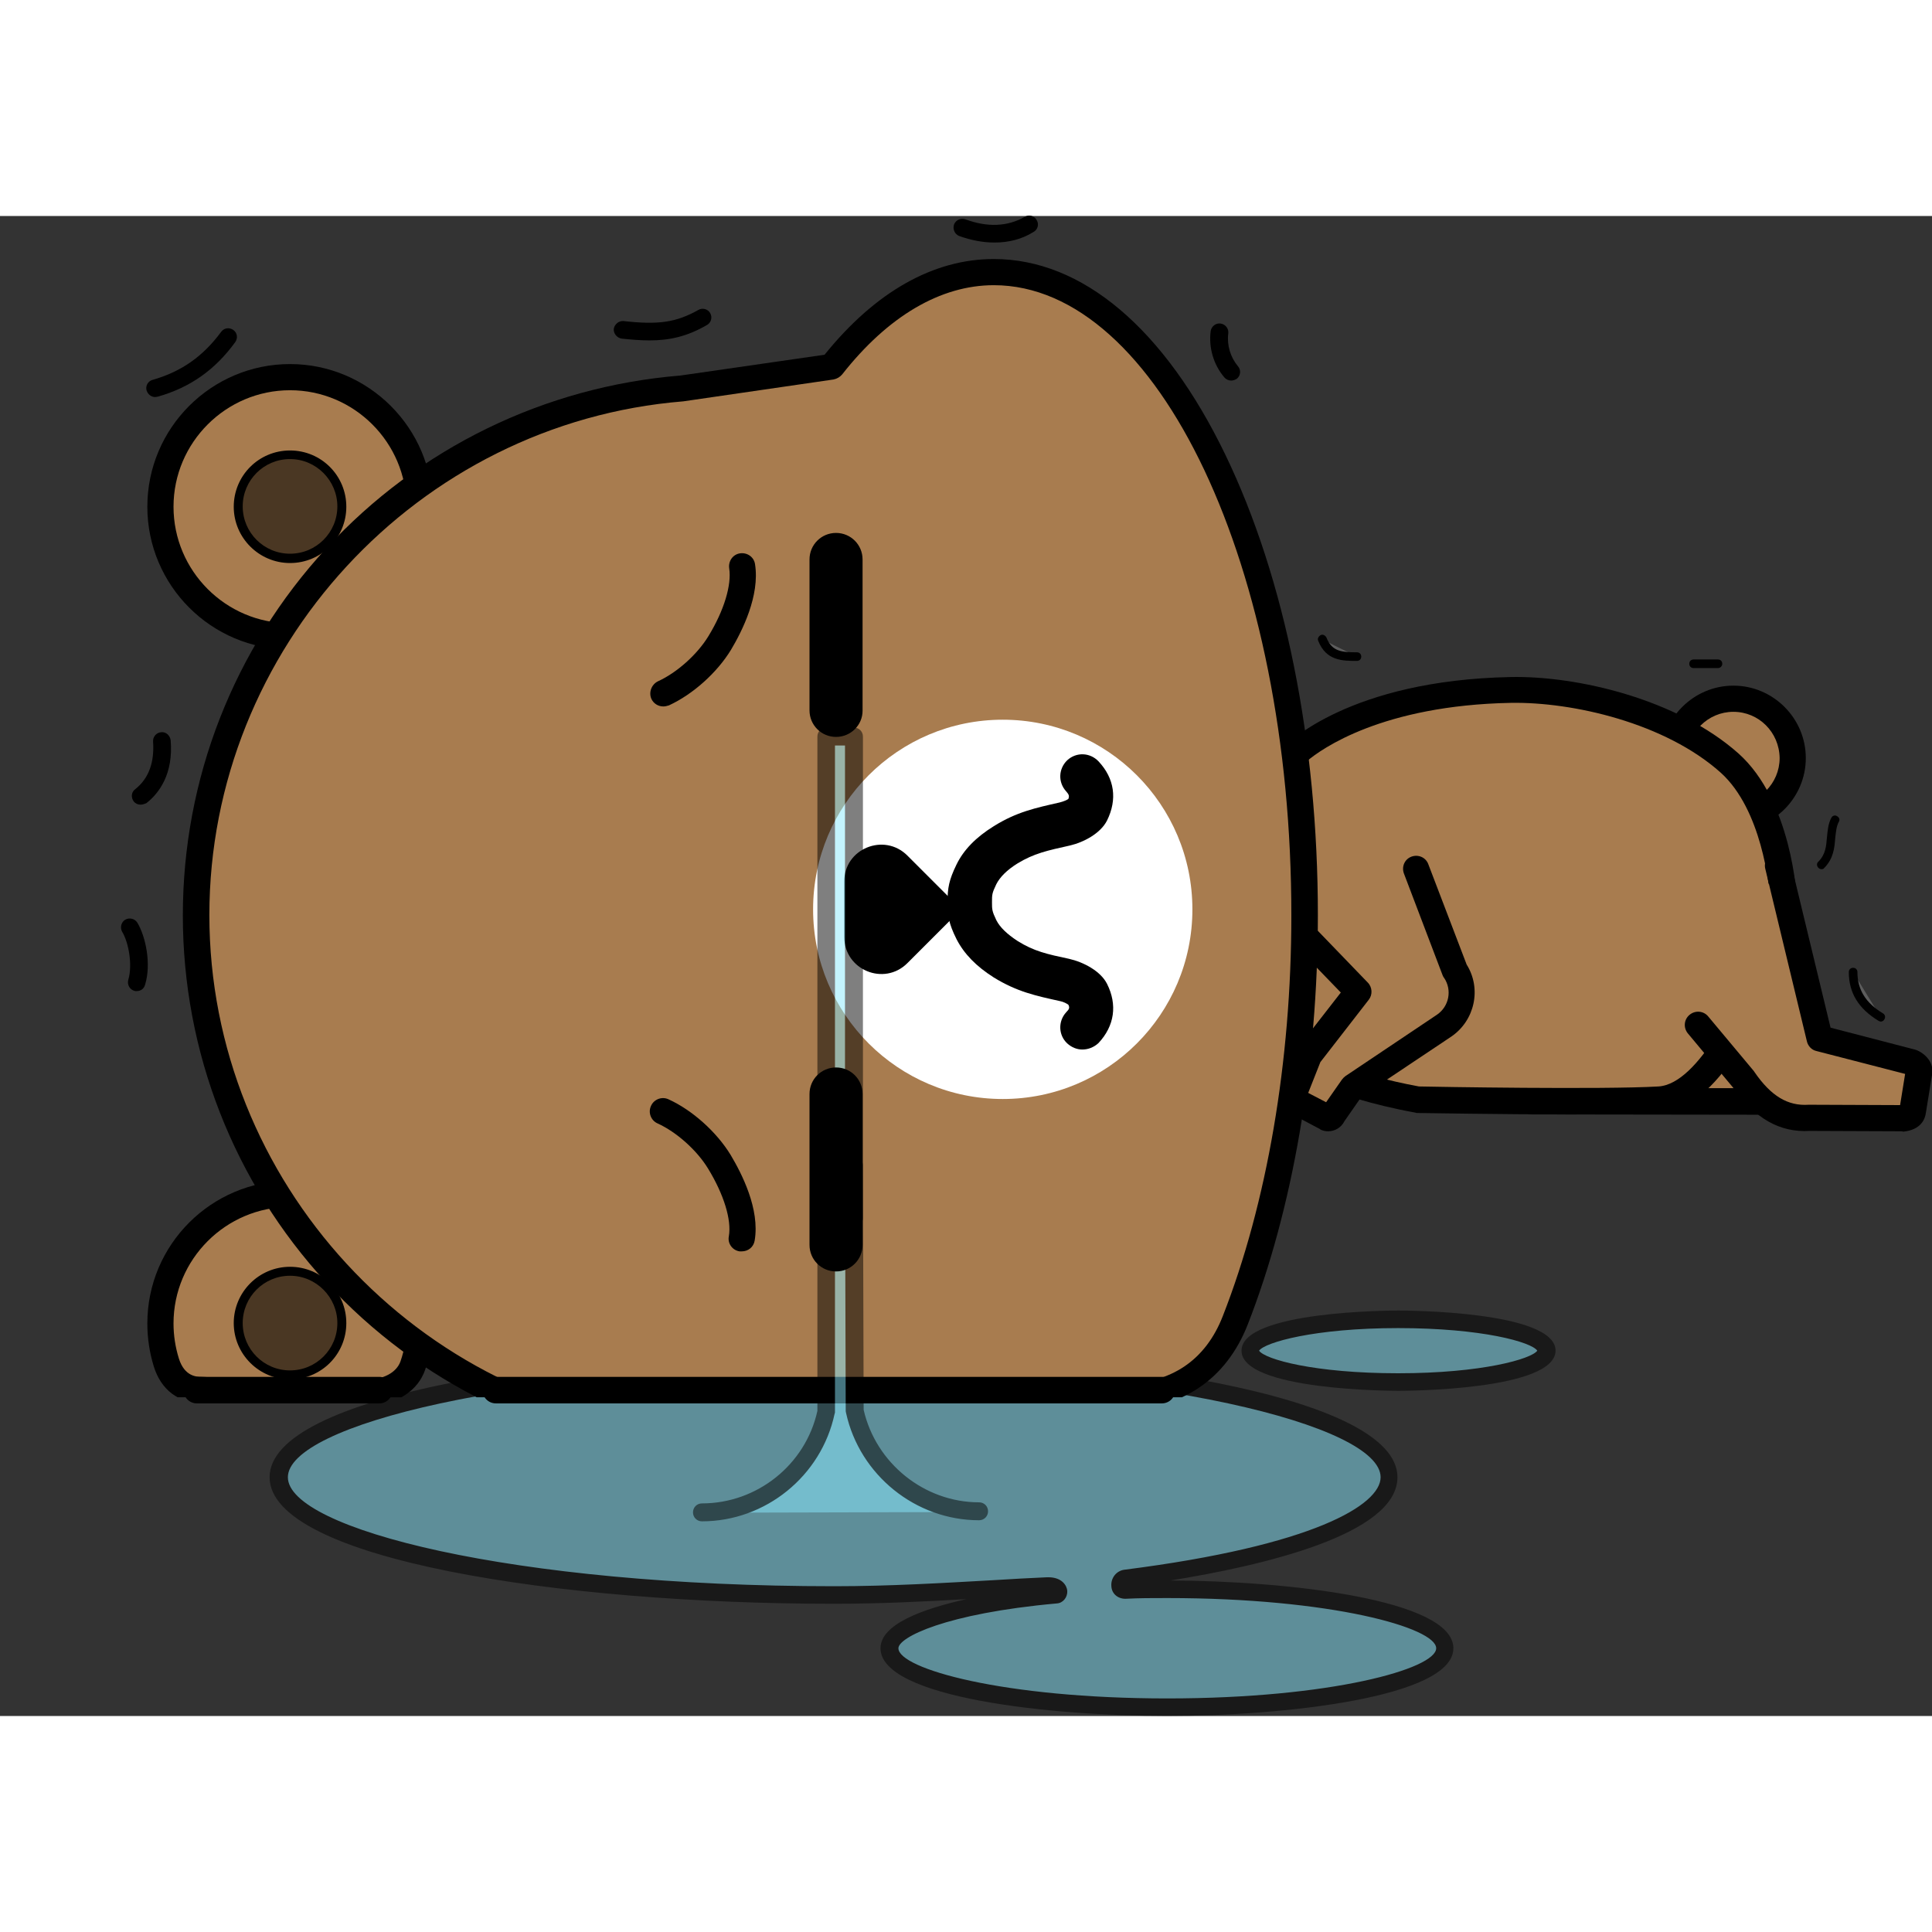 <svg xmlns="http://www.w3.org/2000/svg" version="1.1" xmlns:xlink="http://www.w3.org/1999/xlink" width="512" height="512" x="0" y="0" viewBox="0 0 538.9 418.4" style="enable-background:new 0 0 512 512" xml:space="preserve" class=""><rect x="0" y="0" width="538.9" height="418.4" fill="#333333" stroke="none"/><g><clipPath id="a"><path d="M374.8 329.5H0L4.4 2.9l374.8 5.4z" fill="#000000" opacity="1" data-original="#000000"></path></clipPath><g opacity=".5"><path fill="#8ae9ff" d="M325.5 383.1c-4.5 0-7.6 0-11.8.2-2 .1-1.8-3 0-3.3 45.1-5.7 73.6-16.2 73.6-28.2 0-18.1-69.3-32.9-154.9-32.9-85.5 0-154.9 14.7-154.9 32.9 0 18.1 69.3 32.9 154.9 32.9 21.1 0 41.2-1.6 59.5-2.5 3.8-.2 3.6 2.4 2.5 2.5-26.2 2.3-46.4 8.3-46.4 14.9 0 9.1 34.7 16.4 77.4 16.4s77.4-7.4 77.4-16.4c.1-9.2-34.5-16.5-77.3-16.5z" opacity="1" data-original="#8ae9ff"></path><path d="M325.5 418.4c-32.1 0-79.9-5-79.9-18.9 0-6.7 11.8-11 24-13.7-12 .7-24.3 1.3-37.1 1.3-76.3 0-157.3-12.4-157.3-35.3s81.1-35.3 157.3-35.3c76.3 0 157.3 12.4 157.3 35.3 0 16-37.8 24.7-63.3 28.8 32.1.1 78.9 5.2 78.9 18.9 0 13.8-47.8 18.9-79.9 18.9zm-33.1-38.7c3.9 0 5.2 2.4 5.3 3.8.1 1.8-1.2 3.4-2.9 3.5-31.2 2.8-44.2 9.5-44.2 12.5 0 5.7 29.2 14 75 14s75-8.3 75-14-29.2-14-75-14c-4.5 0-7.6 0-11.7.2-2.1 0-3.8-1.4-3.9-3.5-.2-2.3 1.4-4.3 3.6-4.6 52.8-6.7 71.5-18.1 71.5-25.8 0-14.4-62.6-30.4-152.4-30.4s-152.4 16-152.4 30.4 62.6 30.4 152.4 30.4c15.5 0 30.3-.9 44.6-1.7 5-.3 10-.6 14.8-.8h.3z" fill="#000000" opacity="1" data-original="#000000"></path></g><g opacity=".5"><ellipse cx="390.1" cy="316.5" fill="#8ae9ff" rx="41.3" ry="8.8" opacity="1" data-original="#8ae9ff"></ellipse><path d="M390.1 327.7c-1.8 0-43.8-.1-43.8-11.2s42-11.2 43.8-11.2 43.8.1 43.8 11.2c-.1 11.1-42.1 11.2-43.8 11.2zm-38.9-11.2c1.6 2.4 15.4 6.3 38.8 6.3s37.2-4 38.8-6.3c-1.6-2.4-15.4-6.3-38.8-6.3s-37.2 4-38.8 6.3z" fill="#000000" opacity="1" data-original="#000000"></path></g><circle cx="483.5" cy="151.1" r="16.6" fill="#a87c4f" opacity="1" data-original="#a87c4f"></circle><path d="M483.5 171.4c-11.2 0-20.2-9.1-20.2-20.2s9.1-20.2 20.2-20.2 20.2 9.1 20.2 20.2-9.1 20.2-20.2 20.2zm0-33.1c-7.1 0-12.9 5.8-12.9 12.9s5.8 12.9 12.9 12.9 12.9-5.8 12.9-12.9c-.1-7.2-5.8-12.9-12.9-12.9z" fill="#000000" opacity="1" data-original="#000000"></path><path fill="#a87c4f" d="m432 211.9 71.1 19.4-2.2 15.8-73.7-.1" opacity="1" data-original="#a87c4f"></path><path d="m500.9 250.7-73.7-.1c-2 0-3.7-1.6-3.7-3.7 0-2 1.6-3.7 3.7-3.7l70.5.1 1.3-9.4-68-18.6c-2-.5-3.1-2.6-2.6-4.5.5-2 2.6-3.1 4.5-2.6l71.1 19.4c1.8.5 2.9 2.2 2.7 4l-2.2 15.8c-.2 2-1.7 3.3-3.6 3.3z" fill="#000000" opacity="1" data-original="#000000"></path><path fill="#a87c4f" d="m360.9 150.5-2.5 83.5s12.7 8.1 37 12.5c0 0 51 1 67.4 0s28.9-36.4 28.9-36.4l5.7-19s-1.2-26-15.1-38.4c-15.5-13.8-41.8-20.8-61.1-20.4-43.6.8-60.3 18.2-60.3 18.2z" opacity="1" data-original="#a87c4f"></path><path d="M438 250.6c-19.4 0-41.2-.4-42.6-.4-.2 0-.4 0-.6-.1-24.8-4.5-37.8-12.7-38.3-13-1.1-.7-1.7-1.9-1.7-3.2l2.5-83.5c0-.9.4-1.8 1-2.4.7-.8 18.2-18.5 63-19.4 18.7-.4 46.6 6.2 63.6 21.3 14.9 13.3 16.3 39.9 16.3 41 0 .4 0 .8-.2 1.2l-5.7 19c-1.4 4-13.9 37.9-32.2 39-5.6.4-15 .5-25.1.5zm-42.2-7.8c4.2.1 51.4.9 66.8 0 11.4-.7 22.7-25.4 25.7-34l5.5-18.2c-.3-3.8-2.4-25-13.8-35.3-15.5-13.9-41.3-19.8-58.6-19.5-35.8.7-52.8 12.8-56.9 16.3l-2.3 79.7c4.1 2.3 15.6 7.7 33.6 11z" fill="#000000" opacity="1" data-original="#000000"></path><path fill="#a87c4f" d="m473.7 225.6 12.7 15.2c4.9 7 10.7 11.2 18.4 10.7l25.3.1c.8-.1 3.1-.1 3.4-2.3l1.8-11.1c0-1.2-1.7-2.3-2.5-2.4l-25.3-6.6-11.6-48.1" opacity="1" data-original="#a87c4f"></path><path d="m530 255.3-25.2-.1c-8.4.5-15.3-3.5-21.4-12.1L470.8 228c-1.3-1.6-1.1-3.9.5-5.2s3.9-1.1 5.2.5l12.7 15.2c.1.1.1.2.2.3 4.6 6.7 9.3 9.5 15.1 9.1h.3l25.1.1h.1l1.4-8.7-24.8-6.4c-1.3-.3-2.3-1.4-2.6-2.7l-11.6-48.1c-.5-2 .7-4 2.7-4.4 2-.5 4 .7 4.4 2.7l11.1 46 23.1 6c2.1.4 5.4 2.8 5.3 6.1v.5l-1.8 11.1c-.2 1.7-1.3 4.8-6.3 5.3-.3-.1-.7-.1-.9-.1z" fill="#000000" opacity="1" data-original="#000000"></path><g clip-path="url(#a)"><path fill="#a87c4f" d="M80.9 272.7c20 0 36.1 16.2 36.1 36.1 0 4.1-.7 8-1.9 11.7-1.7 4.9-6.8 7.6-13.1 7.6-6.6 7.1-10.7 16.8-21.1 16.8-11.6 0-14-17.6-24.7-17.6-5.4 0-8.5-3.5-9.8-7.6-1.1-3.4-1.7-7.1-1.7-10.9.1-19.9 16.3-36.1 36.2-36.1z" opacity="1" data-original="#a87c4f"></path><path d="M80.9 348.7c-7.7 0-12.2-5.8-15.8-10.5-3.4-4.4-5.7-7.1-8.9-7.1-6.4 0-11.3-3.7-13.3-10.2-1.2-3.9-1.8-7.9-1.8-12 0-22 17.9-39.8 39.8-39.8s39.8 17.9 39.8 39.8c0 4.4-.7 8.7-2.1 12.9-2 5.8-7.6 9.5-14.9 10-1.2 1.3-2.3 2.8-3.4 4.2-4.5 5.9-9.7 12.7-19.4 12.7zm0-72.3c-17.9 0-32.5 14.6-32.5 32.5 0 3.3.5 6.6 1.5 9.8 1.6 5.1 5.1 5.1 6.3 5.1 7.1 0 11.2 5.3 14.8 10s6.1 7.6 9.9 7.6c5.8 0 8.9-3.7 13.7-9.8 1.5-1.9 3-3.9 4.8-5.8.7-.7 1.7-1.2 2.7-1.2 4.8 0 8.5-2 9.6-5.1 1.2-3.4 1.7-6.9 1.7-10.5 0-18-14.6-32.6-32.5-32.6z" fill="#000000" opacity="1" data-original="#000000"></path><circle cx="80.9" cy="308.9" r="14.5" fill="#4a3723" opacity="1" data-original="#4a3723"></circle><path d="M80.9 324.5c-8.6 0-15.7-7-15.7-15.7 0-8.6 7-15.7 15.7-15.7s15.7 7 15.7 15.7-7 15.7-15.7 15.7zm0-28.9c-7.3 0-13.2 5.9-13.2 13.2S73.6 322 80.9 322s13.2-5.9 13.2-13.2c0-7.2-5.9-13.2-13.2-13.2z" fill="#000000" opacity="1" data-original="#000000"></path><circle cx="80.9" cy="81.1" r="36.1" fill="#a87c4f" opacity="1" data-original="#a87c4f"></circle><path d="M80.9 120.9c-22 0-39.8-17.9-39.8-39.8 0-22 17.9-39.8 39.8-39.8s39.8 17.9 39.8 39.8-17.8 39.8-39.8 39.8zm0-72.3c-17.9 0-32.5 14.6-32.5 32.5s14.6 32.5 32.5 32.5 32.5-14.6 32.5-32.5-14.6-32.5-32.5-32.5z" fill="#000000" opacity="1" data-original="#000000"></path><circle cx="80.9" cy="81.1" r="14.5" fill="#4a3723" opacity="1" data-original="#4a3723"></circle><path d="M80.9 96.8c-8.6 0-15.7-7-15.7-15.7s7-15.7 15.7-15.7 15.7 7 15.7 15.7-7 15.7-15.7 15.7zm0-29c-7.3 0-13.2 5.9-13.2 13.2s5.9 13.2 13.2 13.2S94.1 88.3 94.1 81c0-7.2-5.9-13.2-13.2-13.2z" fill="#000000" opacity="1" data-original="#000000"></path><path fill="#a87c4f" d="M232 41.9 190.2 48c-76.5 6.3-135.4 70.2-135.4 147s58.9 140.7 135.4 147l41.8 6c13.2 16.7 28.6 26.3 45.2 26.3 18.3 0 20.5-45.1 35.9-45.1s26.2-8 31.4-21.3c12.1-30.8 19.4-70.2 19.4-113 0-99-38.8-179.3-86.7-179.3-16.5 0-32 9.7-45.2 26.3z" opacity="1" data-original="#a87c4f"></path><path d="M277.2 378c-16.8 0-33.1-9.2-47.2-26.5l-40.4-5.8c-37.7-3.1-72.8-20.2-98.6-48.2s-40-64.4-40-102.4c0-38.1 14.2-74.4 40-102.4s60.9-45.1 98.8-48.2l40.2-5.8C244.2 21.1 260.4 12 277.2 12c24.7 0 47.6 19.4 64.6 54.6 16.6 34.4 25.8 80 25.8 128.4 0 41.5-7 82.1-19.6 114.3-6 15.2-18.4 23.6-34.9 23.6-4.9 0-9.1 10-12.9 18.8-5.1 12.3-11 26.3-23 26.3zm0-358.7c-14.8 0-29.5 8.6-42.3 24.9-.6.7-1.4 1.2-2.4 1.4l-41.9 6.1c-74.2 6-132.2 69-132.2 143.3s58 137.2 132 143.3l42.1 6.1c.9.1 1.8.6 2.4 1.4 12.9 16.3 27.5 24.9 42.3 24.9 7.1 0 11.8-11.1 16.3-21.7 5.1-12 9.8-23.3 19.6-23.3 13.5 0 23.2-6.5 28-18.9 12.3-31.4 19.1-71 19.1-111.6.1-97.1-37.2-175.9-83-175.9z" fill="#000000" opacity="1" data-original="#000000"></path></g><circle cx="279.7" cy="193.4" r="52.9" fill="#ffffff" opacity="1" data-original="#ffffff"></circle><path d="m253.1 178.4 15 15-15 15c-6.5 6.5-17.6 1.9-17.6-7.3v-15.4c-.1-9.2 11.1-13.8 17.6-7.3zM185 136.8c-1.4 0-2.7-.8-3.3-2.1-.8-1.8 0-4 1.8-4.9 5.3-2.4 11-7.5 14.1-12.6 4.4-7.2 6.5-14.3 5.8-18.9-.3-2 1-3.9 3-4.2s3.9 1 4.2 3c1.4 8.8-3.6 18.7-6.7 23.9-3.9 6.4-10.6 12.4-17.3 15.5-.6.2-1.1.3-1.6.3zM206.9 288.8h-.6c-2-.3-3.4-2.2-3-4.2.8-4.6-1.4-11.7-5.8-18.9-3.1-5.1-8.8-10.2-14.1-12.6-1.8-.8-2.7-3-1.8-4.9.8-1.8 3-2.7 4.9-1.8 6.6 3 13.4 9.1 17.3 15.5 3.1 5.2 8.2 15.1 6.7 23.9-.3 1.8-1.8 3-3.6 3z" fill="#000000" opacity="1" data-original="#000000"></path><path d="M301.9 232.5c-1.5 0-3-.6-4.2-1.7-2.5-2.3-2.6-6.2-.3-8.7.9-.9 1-1.3.6-2.1-.4-.3-1.3-.8-2.3-1-6.8-1.5-12-2.6-18.5-6.6-4.9-3.1-8.3-6.6-10.4-10.7-2.2-4.4-2.5-6.6-2.5-10.4s.4-6.1 2.5-10.4c2-4.1 5.4-7.6 10.4-10.7 6.4-4 11.7-5.1 18.3-6.6 1.2-.3 2.1-.7 2.5-1 .3-.8.2-1.2-.6-2.1-2.3-2.5-2.2-6.3.3-8.7 2.5-2.3 6.3-2.2 8.7.3 4.5 4.8 5.3 10.6 2.4 16.5-1.8 3.6-6.5 6.1-10.4 7-6.3 1.4-10 2.2-14.6 5-2.9 1.8-4.9 3.8-5.9 5.8-1.2 2.5-1.2 2.9-1.2 5 0 2 0 2.5 1.2 5 1 2 3 3.9 5.9 5.8 4.6 2.9 8.3 3.7 14.4 5 4 .9 8.8 3.4 10.6 7 2.9 5.8 2.1 11.7-2.4 16.5-1.3 1.2-2.9 1.8-4.5 1.8z" fill="#000000" opacity="1" data-original="#000000"></path><g opacity=".5"><path fill="#8ae9ff" d="M230.5 145.2h7.7v134.3h-7.7z" opacity="1" data-original="#8ae9ff"></path><path d="M238.2 282h-7.7c-1.4 0-2.5-1.1-2.5-2.5V145.2c0-1.4 1.1-2.5 2.5-2.5h7.7c1.4 0 2.5 1.1 2.5 2.5v134.3c0 1.4-1.1 2.5-2.5 2.5zm-5.3-4.9h2.8V147.7h-2.8z" fill="#000000" opacity="1" data-original="#000000"></path></g><path d="M38.1 216.2c-.2 0-.5 0-.7-.1-1.3-.4-2-1.8-1.6-3.1 1.2-4.1.1-10.3-1.7-13.3-.7-1.2-.3-2.7.8-3.4 1.2-.7 2.7-.3 3.4.8 2.4 4 3.9 11.6 2.2 17.2-.3 1.3-1.3 1.9-2.4 1.9zM39.2 164.2c-.7 0-1.4-.3-1.9-.9-.8-1.1-.7-2.6.4-3.4 3.8-3 5.4-7.5 5-13.3-.1-1.3.9-2.5 2.2-2.6 1.4-.2 2.5.9 2.7 2.2.8 9.4-3.2 14.8-6.8 17.6-.5.2-1.1.4-1.6.4zM43.3 50.5c-1.1 0-2-.7-2.4-1.8-.4-1.3.4-2.7 1.7-3 8-2.3 14-6.5 19.1-13.4.8-1.1 2.3-1.3 3.4-.5s1.3 2.3.5 3.4C60 42.9 53.1 47.8 44 50.4c-.2 0-.5.1-.7.1zM181.2 34.7c-2.4 0-5-.2-7.8-.5-1.3-.2-2.3-1.4-2.2-2.7.2-1.3 1.4-2.3 2.7-2.2 9.7 1.1 14.7.4 20.9-3.1 1.2-.7 2.7-.2 3.3.9.7 1.2.2 2.7-.9 3.3-5.5 3.2-10.4 4.3-16 4.3zM343.4 45.9c-.7 0-1.4-.3-1.9-.9-3-3.5-4.4-8.3-3.8-12.9.2-1.3 1.4-2.3 2.8-2.1 1.3.2 2.3 1.4 2.1 2.8-.4 3.2.6 6.6 2.7 9.1.9 1 .8 2.6-.3 3.5-.5.3-1 .5-1.6.5zM277.4 7.4c-3.2 0-6.4-.6-9.8-1.8-1.3-.5-1.9-1.9-1.5-3.2.5-1.3 1.9-1.9 3.1-1.5C275.4 3.2 281 3 285.9.2c1.2-.7 2.7-.2 3.3 1 .7 1.2.2 2.7-1 3.3-3.2 2-6.9 2.9-10.8 2.9z" fill="#000000" opacity="1" data-original="#000000"></path><path fill="#a87c4f" d="m365.2 202.2 13.7 14.2-13.9 17.8-4.3 10.9c-.2.8.2 1.7 1 2l8.2 4.4c.8.3 1.6 0 2-.8l5.3-7.6 25.5-17.1c5.1-3.4 6.4-10.3 3-15.4L395 182.2" opacity="1" data-original="#a87c4f"></path><path d="M370.5 255.3c-.7 0-1.3-.1-2-.4-.1 0-.2-.1-.3-.2l-8.1-4.3c-2.3-1.1-3.6-3.7-2.9-6.2 0-.2.1-.3.1-.5l4.3-10.9c.1-.3.3-.6.5-.9l11.9-15.3-11.5-11.9c-1.4-1.5-1.4-3.8.1-5.2s3.8-1.4 5.2.1l13.7 14.2c1.3 1.3 1.4 3.4.3 4.8L368.3 236l-3.4 8.6 5 2.6 4.4-6.3c.3-.4.6-.7 1-1l25.5-17.1c3.4-2.3 4.3-6.9 2-10.3-.2-.2-.3-.5-.4-.7l-10.8-28.4c-.7-1.9.2-4 2.1-4.7s4 .2 4.7 2.1l10.7 28c4.2 6.7 2.3 15.6-4.3 20.1l-25 16.7-4.8 6.9c-.9 1.8-2.7 2.8-4.5 2.8zM324.1 331.2H138.3c-2 0-3.7-1.6-3.7-3.7s1.6-3.7 3.7-3.7h185.8c2 0 3.7 1.6 3.7 3.7s-1.7 3.7-3.7 3.7zM105.8 331.2H54.9c-2 0-3.7-1.6-3.7-3.7s1.6-3.7 3.7-3.7h50.9c2 0 3.7 1.6 3.7 3.7s-1.7 3.7-3.7 3.7z" fill="#000000" opacity="1" data-original="#000000"></path><path fill="#5d5d5d" d="M368.8 118.1c1.9 4.8 5.8 4.8 9.7 4.8" opacity="1" data-original="#5d5d5d"></path><path d="M378.5 124.1c-4 0-8.6 0-10.8-5.6-.3-.6.1-1.3.7-1.6s1.3.1 1.6.7c1.5 3.9 4.3 4.1 8.5 4.1.7 0 1.2.5 1.2 1.2s-.5 1.2-1.2 1.2z" fill="#000000" opacity="1" data-original="#000000"></path><path fill="#5d5d5d" d="M508.1 180.9c3.9-3.9 1.9-8.7 3.9-12.6" opacity="1" data-original="#5d5d5d"></path><path d="M508.1 182.2c-.3 0-.6-.1-.9-.4-.5-.5-.5-1.3 0-1.7 2-2 2.2-4.3 2.4-6.8.2-1.8.3-3.7 1.2-5.4.3-.6 1-.9 1.6-.5.6.3.9 1 .5 1.6-.7 1.3-.8 2.9-1 4.6-.2 2.7-.5 5.7-3.1 8.3 0 .1-.3.3-.7.3z" fill="#000000" opacity="1" data-original="#000000"></path><path fill="#5d5d5d" d="M524.6 223.5c-4.8-2.9-7.7-6.8-7.7-12.6" opacity="1" data-original="#5d5d5d"></path><path d="M524.6 224.7c-.2 0-.4-.1-.6-.2-5.6-3.4-8.3-7.8-8.3-13.6 0-.7.5-1.2 1.2-1.2s1.2.5 1.2 1.2c0 4.9 2.3 8.6 7.1 11.5.6.3.8 1.1.4 1.7-.2.4-.6.6-1 .6zM479.2 126.1h-6.8c-.7 0-1.2-.5-1.2-1.2s.5-1.2 1.2-1.2h6.8c.7 0 1.2.5 1.2 1.2 0 .6-.5 1.2-1.2 1.2z" fill="#000000" opacity="1" data-original="#000000"></path><g opacity=".5"><path fill="#8ae9ff" d="M273.1 361.5c-17 0-31.2-12-34.7-28l-.2-68.6h-7.7v68.8c-3.5 16-17.7 28-34.7 28" opacity="1" data-original="#8ae9ff"></path><path d="M195.8 364.1c-1.4 0-2.5-1.1-2.5-2.5s1.1-2.5 2.5-2.5c15.4 0 28.9-10.8 32.2-25.8v-68.5c0-1.4 1.1-2.5 2.5-2.5h7.7c1.4 0 2.4 1.1 2.5 2.4l.2 68.3c3.4 14.9 16.9 25.8 32.2 25.8 1.4 0 2.5 1.1 2.5 2.5s-1.1 2.5-2.5 2.5c-17.7 0-33.3-12.6-37.1-29.9 0-.2-.1-.3-.1-.5l-.2-66.1h-2.8v66.3c0 .2 0 .3-.1.5-3.7 17.4-19.3 30-37 30z" fill="#000000" opacity="1" data-original="#000000"></path></g><path d="M233.2 294.4c-4.1 0-7.4-3.3-7.4-7.4v-42.1c0-4.1 3.3-7.4 7.4-7.4s7.4 3.3 7.4 7.4V287c0 4.1-3.3 7.4-7.4 7.4z" fill="#000000" opacity="1" data-original="#000000"></path><path d="M233.2 145.3c-4.1 0-7.4-3.3-7.4-7.4V95.8c0-4.1 3.3-7.4 7.4-7.4s7.4 3.3 7.4 7.4V138c0 4-3.3 7.3-7.4 7.3z" fill="#000000" opacity="1" data-original="#000000"></path></g></svg>